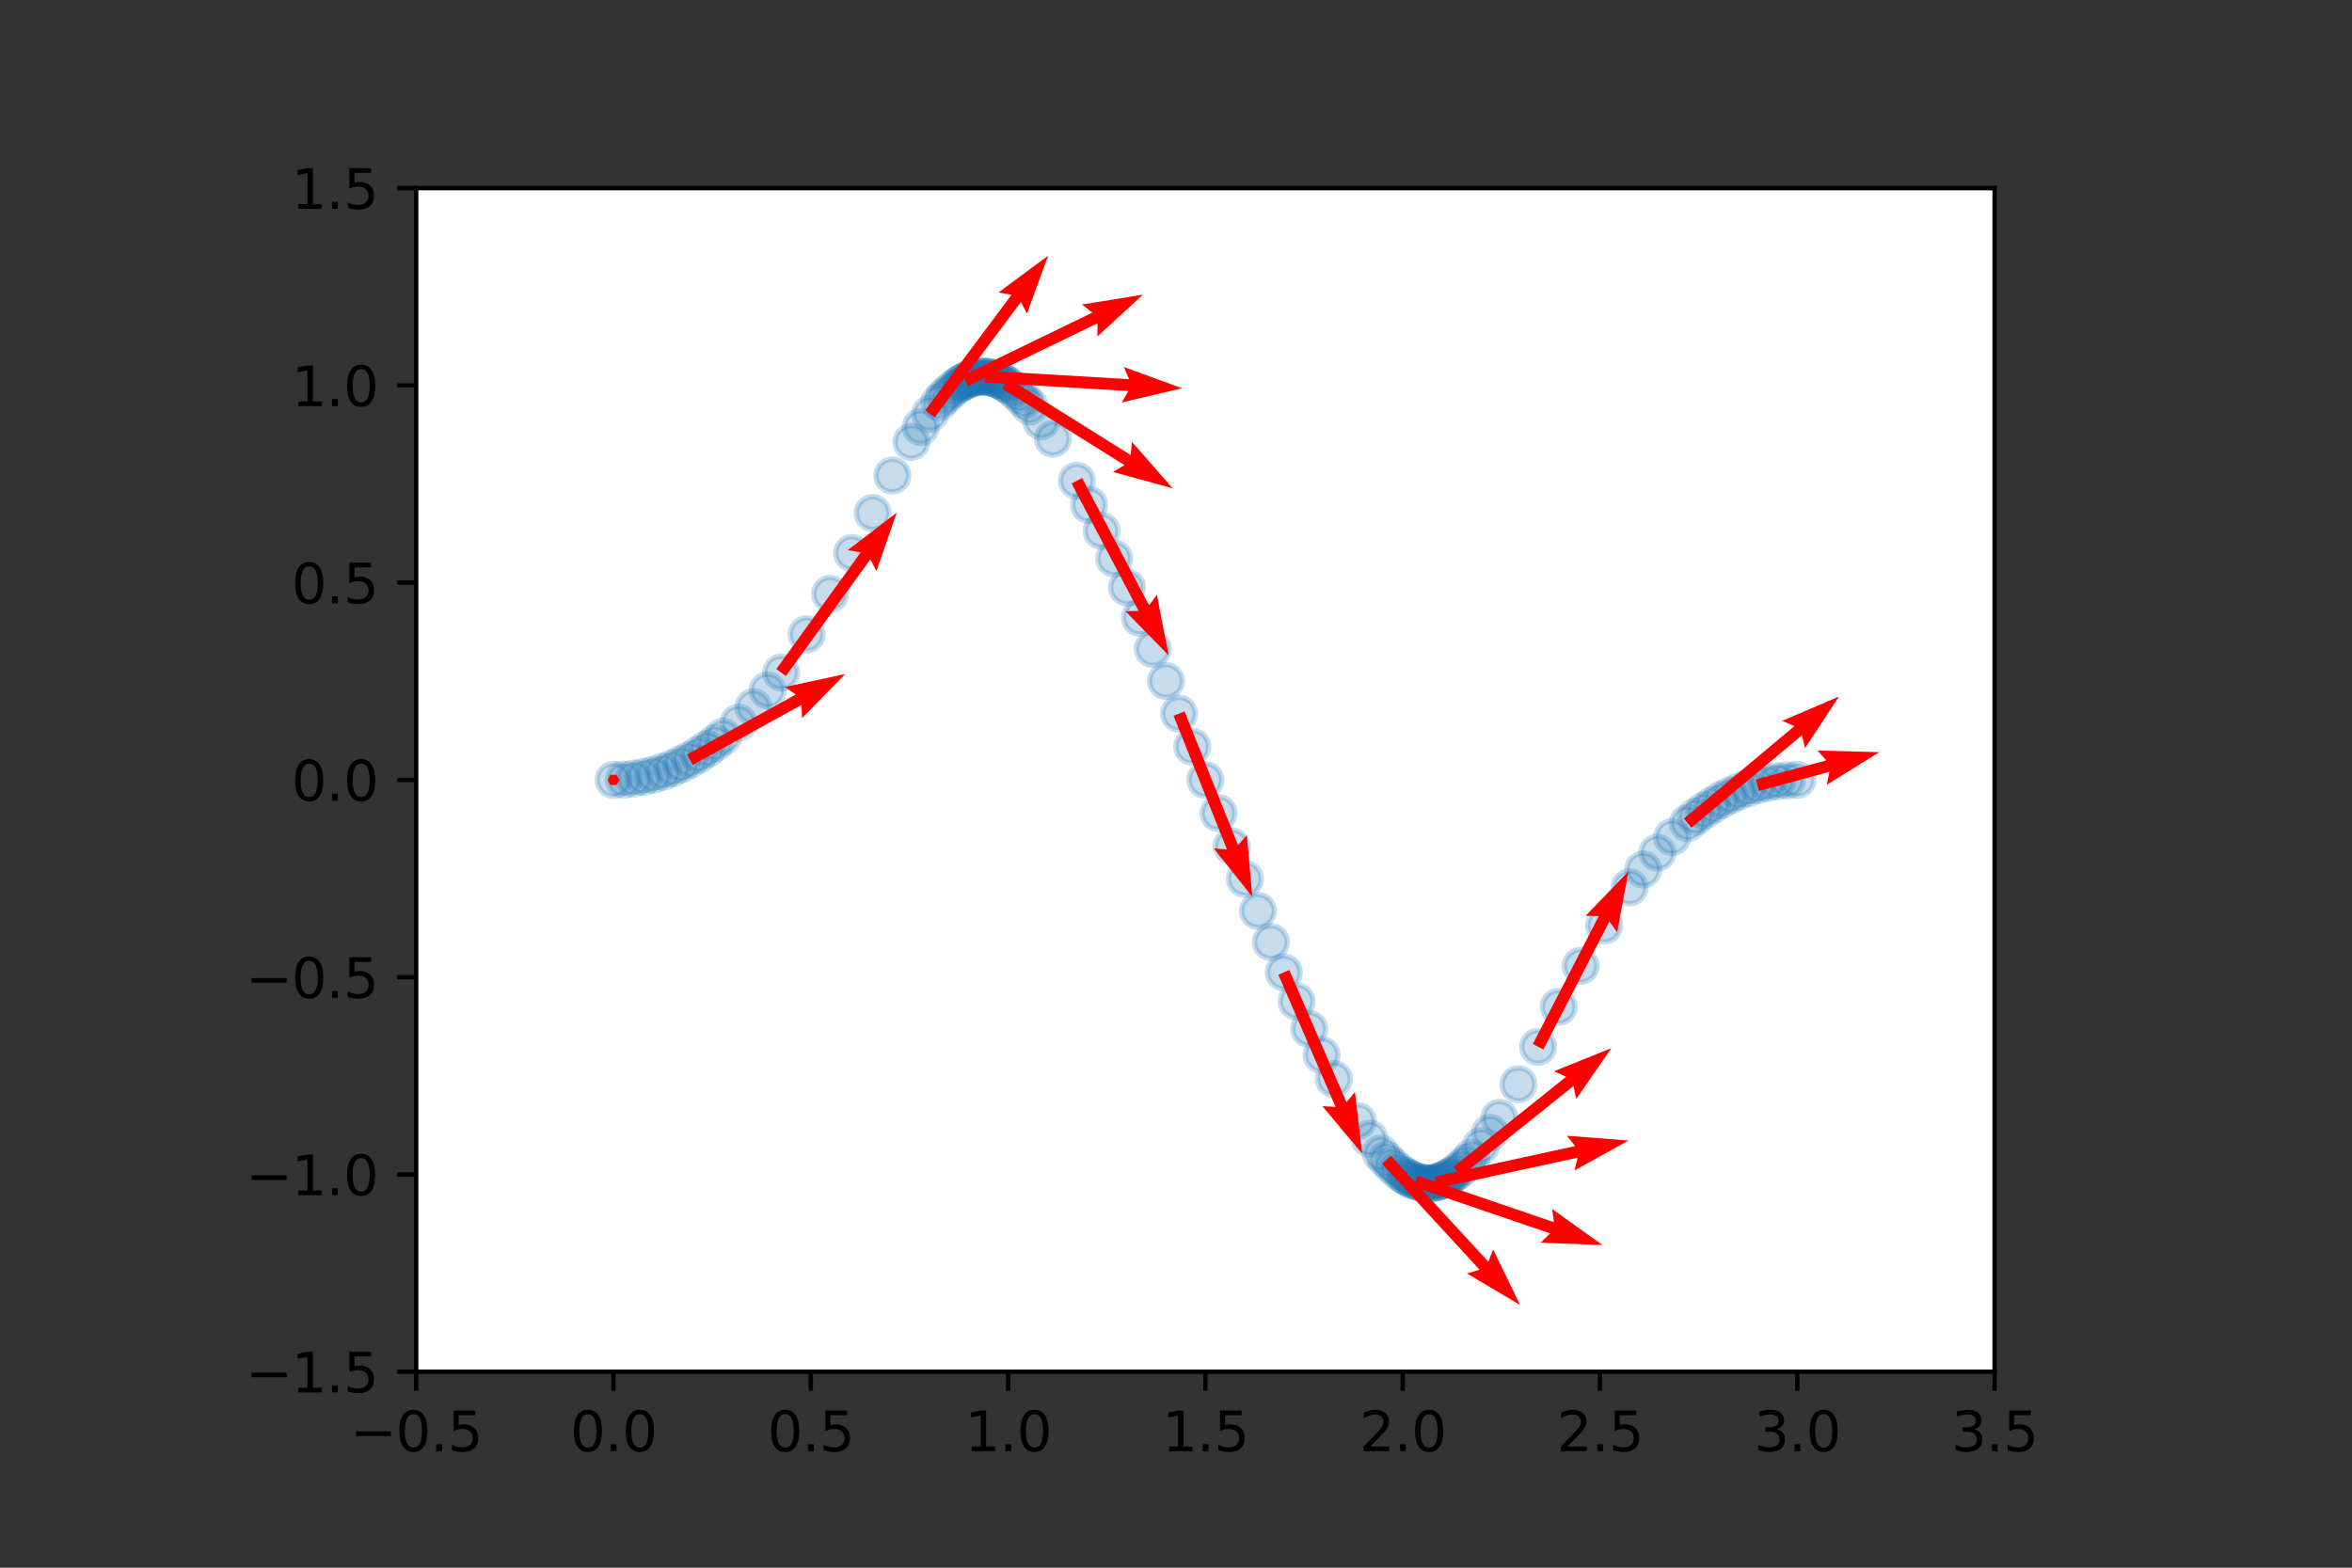 <?xml version="1.0" encoding="utf-8" standalone="no"?>
<!DOCTYPE svg PUBLIC "-//W3C//DTD SVG 1.1//EN"
  "http://www.w3.org/Graphics/SVG/1.1/DTD/svg11.dtd">
<svg height="288pt" version="1.1" viewBox="0 0 432 288" width="432pt" xmlns="http://www.w3.org/2000/svg" xmlns:xlink="http://www.w3.org/1999/xlink">
 <rect x="0" y="0" width="432" height="288" fill="#333333" stroke="none"/>
 <defs>
  <style type="text/css">*{stroke-linecap:butt;stroke-linejoin:round;}</style>
 </defs>
 <g id="figure_1">
  <g id="patch_1">
   <path d="M 0 288 
L 432 288 
L 432 0 
L 0 0 
z
" style="fill:none;"/>
  </g>
  <g id="axes_1">
   <g id="patch_2">
    <path d="M 76.44 252 
L 366.36 252 
L 366.36 34.56 
L 76.44 34.56 
z
" style="fill:#ffffff;"/>
   </g>
   <g id="PathCollection_1">
    <defs>
     <path d="M 0 3 
C 0.796 3 1.559 2.684 2.121 2.121 
C 2.684 1.559 3 0.796 3 0 
C 3 -0.796 2.684 -1.559 2.121 -2.121 
C 1.559 -2.684 0.796 -3 0 -3 
C -0.796 -3 -1.559 -2.684 -2.121 -2.121 
C -2.684 -1.559 -3 -0.796 -3 0 
C -3 0.796 -2.684 1.559 -2.121 2.121 
C -1.559 2.684 -0.796 3 0 3 
z
" id="ma16d6d5bb6" style="stroke:#1f77b4;stroke-opacity:0.25;"/>
    </defs>
    <g clip-path="url(#pb2ba8b68cb)">
     <use style="fill:#1f77b4;fill-opacity:0.25;stroke:#1f77b4;stroke-opacity:0.25;" x="112.68" xlink:href="#ma16d6d5bb6" y="143.28"/>
     <use style="fill:#1f77b4;fill-opacity:0.25;stroke:#1f77b4;stroke-opacity:0.25;" x="114.58" xlink:href="#ma16d6d5bb6" y="143.217"/>
     <use style="fill:#1f77b4;fill-opacity:0.25;stroke:#1f77b4;stroke-opacity:0.25;" x="116.436" xlink:href="#ma16d6d5bb6" y="143.031"/>
     <use style="fill:#1f77b4;fill-opacity:0.25;stroke:#1f77b4;stroke-opacity:0.25;" x="118.25" xlink:href="#ma16d6d5bb6" y="142.726"/>
     <use style="fill:#1f77b4;fill-opacity:0.25;stroke:#1f77b4;stroke-opacity:0.25;" x="120.022" xlink:href="#ma16d6d5bb6" y="142.307"/>
     <use style="fill:#1f77b4;fill-opacity:0.25;stroke:#1f77b4;stroke-opacity:0.25;" x="121.754" xlink:href="#ma16d6d5bb6" y="141.777"/>
     <use style="fill:#1f77b4;fill-opacity:0.25;stroke:#1f77b4;stroke-opacity:0.25;" x="123.446" xlink:href="#ma16d6d5bb6" y="141.142"/>
     <use style="fill:#1f77b4;fill-opacity:0.25;stroke:#1f77b4;stroke-opacity:0.25;" x="125.098" xlink:href="#ma16d6d5bb6" y="140.405"/>
     <use style="fill:#1f77b4;fill-opacity:0.25;stroke:#1f77b4;stroke-opacity:0.25;" x="126.713" xlink:href="#ma16d6d5bb6" y="139.571"/>
     <use style="fill:#1f77b4;fill-opacity:0.25;stroke:#1f77b4;stroke-opacity:0.25;" x="128.291" xlink:href="#ma16d6d5bb6" y="138.644"/>
     <use style="fill:#1f77b4;fill-opacity:0.25;stroke:#1f77b4;stroke-opacity:0.25;" x="129.833" xlink:href="#ma16d6d5bb6" y="137.629"/>
     <use style="fill:#1f77b4;fill-opacity:0.25;stroke:#1f77b4;stroke-opacity:0.25;" x="131.34" xlink:href="#ma16d6d5bb6" y="136.529"/>
     <use style="fill:#1f77b4;fill-opacity:0.25;stroke:#1f77b4;stroke-opacity:0.25;" x="132.812" xlink:href="#ma16d6d5bb6" y="135.349"/>
     <use style="fill:#1f77b4;fill-opacity:0.25;stroke:#1f77b4;stroke-opacity:0.25;" x="135.658" xlink:href="#ma16d6d5bb6" y="132.767"/>
     <use style="fill:#1f77b4;fill-opacity:0.25;stroke:#1f77b4;stroke-opacity:0.25;" x="138.378" xlink:href="#ma16d6d5bb6" y="129.917"/>
     <use style="fill:#1f77b4;fill-opacity:0.25;stroke:#1f77b4;stroke-opacity:0.25;" x="140.98" xlink:href="#ma16d6d5bb6" y="126.833"/>
     <use style="fill:#1f77b4;fill-opacity:0.25;stroke:#1f77b4;stroke-opacity:0.25;" x="143.471" xlink:href="#ma16d6d5bb6" y="123.55"/>
     <use style="fill:#1f77b4;fill-opacity:0.25;stroke:#1f77b4;stroke-opacity:0.25;" x="148.149" xlink:href="#ma16d6d5bb6" y="116.525"/>
     <use style="fill:#1f77b4;fill-opacity:0.25;stroke:#1f77b4;stroke-opacity:0.25;" x="152.472" xlink:href="#ma16d6d5bb6" y="109.117"/>
     <use style="fill:#1f77b4;fill-opacity:0.25;stroke:#1f77b4;stroke-opacity:0.25;" x="156.498" xlink:href="#ma16d6d5bb6" y="101.604"/>
     <use style="fill:#1f77b4;fill-opacity:0.25;stroke:#1f77b4;stroke-opacity:0.25;" x="160.288" xlink:href="#ma16d6d5bb6" y="94.26"/>
     <use style="fill:#1f77b4;fill-opacity:0.25;stroke:#1f77b4;stroke-opacity:0.25;" x="163.901" xlink:href="#ma16d6d5bb6" y="87.363"/>
     <use style="fill:#1f77b4;fill-opacity:0.25;stroke:#1f77b4;stroke-opacity:0.25;" x="167.395" xlink:href="#ma16d6d5bb6" y="81.187"/>
     <use style="fill:#1f77b4;fill-opacity:0.25;stroke:#1f77b4;stroke-opacity:0.25;" x="169.116" xlink:href="#ma16d6d5bb6" y="78.456"/>
     <use style="fill:#1f77b4;fill-opacity:0.25;stroke:#1f77b4;stroke-opacity:0.25;" x="170.829" xlink:href="#ma16d6d5bb6" y="76.01"/>
     <use style="fill:#1f77b4;fill-opacity:0.25;stroke:#1f77b4;stroke-opacity:0.25;" x="172.543" xlink:href="#ma16d6d5bb6" y="73.881"/>
     <use style="fill:#1f77b4;fill-opacity:0.25;stroke:#1f77b4;stroke-opacity:0.25;" x="173.402" xlink:href="#ma16d6d5bb6" y="72.947"/>
     <use style="fill:#1f77b4;fill-opacity:0.25;stroke:#1f77b4;stroke-opacity:0.25;" x="174.264" xlink:href="#ma16d6d5bb6" y="72.106"/>
     <use style="fill:#1f77b4;fill-opacity:0.25;stroke:#1f77b4;stroke-opacity:0.25;" x="175.129" xlink:href="#ma16d6d5bb6" y="71.361"/>
     <use style="fill:#1f77b4;fill-opacity:0.25;stroke:#1f77b4;stroke-opacity:0.25;" x="176" xlink:href="#ma16d6d5bb6" y="70.718"/>
     <use style="fill:#1f77b4;fill-opacity:0.25;stroke:#1f77b4;stroke-opacity:0.25;" x="176.437" xlink:href="#ma16d6d5bb6" y="70.436"/>
     <use style="fill:#1f77b4;fill-opacity:0.25;stroke:#1f77b4;stroke-opacity:0.25;" x="176.876" xlink:href="#ma16d6d5bb6" y="70.18"/>
     <use style="fill:#1f77b4;fill-opacity:0.25;stroke:#1f77b4;stroke-opacity:0.25;" x="177.316" xlink:href="#ma16d6d5bb6" y="69.952"/>
     <use style="fill:#1f77b4;fill-opacity:0.25;stroke:#1f77b4;stroke-opacity:0.25;" x="177.758" xlink:href="#ma16d6d5bb6" y="69.752"/>
     <use style="fill:#1f77b4;fill-opacity:0.25;stroke:#1f77b4;stroke-opacity:0.25;" x="178.202" xlink:href="#ma16d6d5bb6" y="69.581"/>
     <use style="fill:#1f77b4;fill-opacity:0.25;stroke:#1f77b4;stroke-opacity:0.25;" x="178.647" xlink:href="#ma16d6d5bb6" y="69.439"/>
     <use style="fill:#1f77b4;fill-opacity:0.25;stroke:#1f77b4;stroke-opacity:0.25;" x="179.095" xlink:href="#ma16d6d5bb6" y="69.326"/>
     <use style="fill:#1f77b4;fill-opacity:0.25;stroke:#1f77b4;stroke-opacity:0.25;" x="179.545" xlink:href="#ma16d6d5bb6" y="69.243"/>
     <use style="fill:#1f77b4;fill-opacity:0.25;stroke:#1f77b4;stroke-opacity:0.25;" x="179.998" xlink:href="#ma16d6d5bb6" y="69.191"/>
     <use style="fill:#1f77b4;fill-opacity:0.25;stroke:#1f77b4;stroke-opacity:0.25;" x="180.453" xlink:href="#ma16d6d5bb6" y="69.171"/>
     <use style="fill:#1f77b4;fill-opacity:0.25;stroke:#1f77b4;stroke-opacity:0.25;" x="180.91" xlink:href="#ma16d6d5bb6" y="69.182"/>
     <use style="fill:#1f77b4;fill-opacity:0.25;stroke:#1f77b4;stroke-opacity:0.25;" x="181.37" xlink:href="#ma16d6d5bb6" y="69.225"/>
     <use style="fill:#1f77b4;fill-opacity:0.25;stroke:#1f77b4;stroke-opacity:0.25;" x="181.833" xlink:href="#ma16d6d5bb6" y="69.301"/>
     <use style="fill:#1f77b4;fill-opacity:0.25;stroke:#1f77b4;stroke-opacity:0.25;" x="182.299" xlink:href="#ma16d6d5bb6" y="69.411"/>
     <use style="fill:#1f77b4;fill-opacity:0.25;stroke:#1f77b4;stroke-opacity:0.25;" x="182.767" xlink:href="#ma16d6d5bb6" y="69.555"/>
     <use style="fill:#1f77b4;fill-opacity:0.25;stroke:#1f77b4;stroke-opacity:0.25;" x="183.239" xlink:href="#ma16d6d5bb6" y="69.733"/>
     <use style="fill:#1f77b4;fill-opacity:0.25;stroke:#1f77b4;stroke-opacity:0.25;" x="183.714" xlink:href="#ma16d6d5bb6" y="69.946"/>
     <use style="fill:#1f77b4;fill-opacity:0.25;stroke:#1f77b4;stroke-opacity:0.25;" x="184.193" xlink:href="#ma16d6d5bb6" y="70.194"/>
     <use style="fill:#1f77b4;fill-opacity:0.25;stroke:#1f77b4;stroke-opacity:0.25;" x="184.675" xlink:href="#ma16d6d5bb6" y="70.479"/>
     <use style="fill:#1f77b4;fill-opacity:0.25;stroke:#1f77b4;stroke-opacity:0.25;" x="185.16" xlink:href="#ma16d6d5bb6" y="70.8"/>
     <use style="fill:#1f77b4;fill-opacity:0.25;stroke:#1f77b4;stroke-opacity:0.25;" x="186.142" xlink:href="#ma16d6d5bb6" y="71.553"/>
     <use style="fill:#1f77b4;fill-opacity:0.25;stroke:#1f77b4;stroke-opacity:0.25;" x="187.138" xlink:href="#ma16d6d5bb6" y="72.45"/>
     <use style="fill:#1f77b4;fill-opacity:0.25;stroke:#1f77b4;stroke-opacity:0.25;" x="188.148" xlink:href="#ma16d6d5bb6" y="73.486"/>
     <use style="fill:#1f77b4;fill-opacity:0.25;stroke:#1f77b4;stroke-opacity:0.25;" x="189.172" xlink:href="#ma16d6d5bb6" y="74.658"/>
     <use style="fill:#1f77b4;fill-opacity:0.25;stroke:#1f77b4;stroke-opacity:0.25;" x="191.257" xlink:href="#ma16d6d5bb6" y="77.385"/>
     <use style="fill:#1f77b4;fill-opacity:0.25;stroke:#1f77b4;stroke-opacity:0.25;" x="193.391" xlink:href="#ma16d6d5bb6" y="80.596"/>
     <use style="fill:#1f77b4;fill-opacity:0.25;stroke:#1f77b4;stroke-opacity:0.25;" x="197.788" xlink:href="#ma16d6d5bb6" y="88.318"/>
     <use style="fill:#1f77b4;fill-opacity:0.25;stroke:#1f77b4;stroke-opacity:0.25;" x="200.044" xlink:href="#ma16d6d5bb6" y="92.755"/>
     <use style="fill:#1f77b4;fill-opacity:0.25;stroke:#1f77b4;stroke-opacity:0.25;" x="202.333" xlink:href="#ma16d6d5bb6" y="97.527"/>
     <use style="fill:#1f77b4;fill-opacity:0.25;stroke:#1f77b4;stroke-opacity:0.25;" x="204.651" xlink:href="#ma16d6d5bb6" y="102.596"/>
     <use style="fill:#1f77b4;fill-opacity:0.25;stroke:#1f77b4;stroke-opacity:0.25;" x="206.996" xlink:href="#ma16d6d5bb6" y="107.925"/>
     <use style="fill:#1f77b4;fill-opacity:0.25;stroke:#1f77b4;stroke-opacity:0.25;" x="209.363" xlink:href="#ma16d6d5bb6" y="113.477"/>
     <use style="fill:#1f77b4;fill-opacity:0.25;stroke:#1f77b4;stroke-opacity:0.25;" x="211.748" xlink:href="#ma16d6d5bb6" y="119.214"/>
     <use style="fill:#1f77b4;fill-opacity:0.25;stroke:#1f77b4;stroke-opacity:0.25;" x="214.148" xlink:href="#ma16d6d5bb6" y="125.101"/>
     <use style="fill:#1f77b4;fill-opacity:0.25;stroke:#1f77b4;stroke-opacity:0.25;" x="216.559" xlink:href="#ma16d6d5bb6" y="131.099"/>
     <use style="fill:#1f77b4;fill-opacity:0.25;stroke:#1f77b4;stroke-opacity:0.25;" x="218.978" xlink:href="#ma16d6d5bb6" y="137.171"/>
     <use style="fill:#1f77b4;fill-opacity:0.25;stroke:#1f77b4;stroke-opacity:0.25;" x="221.4" xlink:href="#ma16d6d5bb6" y="143.28"/>
     <use style="fill:#1f77b4;fill-opacity:0.25;stroke:#1f77b4;stroke-opacity:0.25;" x="223.822" xlink:href="#ma16d6d5bb6" y="149.389"/>
     <use style="fill:#1f77b4;fill-opacity:0.25;stroke:#1f77b4;stroke-opacity:0.25;" x="226.241" xlink:href="#ma16d6d5bb6" y="155.461"/>
     <use style="fill:#1f77b4;fill-opacity:0.25;stroke:#1f77b4;stroke-opacity:0.25;" x="228.652" xlink:href="#ma16d6d5bb6" y="161.459"/>
     <use style="fill:#1f77b4;fill-opacity:0.25;stroke:#1f77b4;stroke-opacity:0.25;" x="231.052" xlink:href="#ma16d6d5bb6" y="167.346"/>
     <use style="fill:#1f77b4;fill-opacity:0.25;stroke:#1f77b4;stroke-opacity:0.25;" x="233.437" xlink:href="#ma16d6d5bb6" y="173.083"/>
     <use style="fill:#1f77b4;fill-opacity:0.25;stroke:#1f77b4;stroke-opacity:0.25;" x="235.804" xlink:href="#ma16d6d5bb6" y="178.635"/>
     <use style="fill:#1f77b4;fill-opacity:0.25;stroke:#1f77b4;stroke-opacity:0.25;" x="238.149" xlink:href="#ma16d6d5bb6" y="183.964"/>
     <use style="fill:#1f77b4;fill-opacity:0.25;stroke:#1f77b4;stroke-opacity:0.25;" x="240.467" xlink:href="#ma16d6d5bb6" y="189.033"/>
     <use style="fill:#1f77b4;fill-opacity:0.25;stroke:#1f77b4;stroke-opacity:0.25;" x="242.756" xlink:href="#ma16d6d5bb6" y="193.805"/>
     <use style="fill:#1f77b4;fill-opacity:0.25;stroke:#1f77b4;stroke-opacity:0.25;" x="245.012" xlink:href="#ma16d6d5bb6" y="198.242"/>
     <use style="fill:#1f77b4;fill-opacity:0.25;stroke:#1f77b4;stroke-opacity:0.25;" x="249.409" xlink:href="#ma16d6d5bb6" y="205.964"/>
     <use style="fill:#1f77b4;fill-opacity:0.25;stroke:#1f77b4;stroke-opacity:0.25;" x="251.543" xlink:href="#ma16d6d5bb6" y="209.175"/>
     <use style="fill:#1f77b4;fill-opacity:0.25;stroke:#1f77b4;stroke-opacity:0.25;" x="253.628" xlink:href="#ma16d6d5bb6" y="211.902"/>
     <use style="fill:#1f77b4;fill-opacity:0.25;stroke:#1f77b4;stroke-opacity:0.25;" x="254.652" xlink:href="#ma16d6d5bb6" y="213.074"/>
     <use style="fill:#1f77b4;fill-opacity:0.25;stroke:#1f77b4;stroke-opacity:0.25;" x="255.662" xlink:href="#ma16d6d5bb6" y="214.11"/>
     <use style="fill:#1f77b4;fill-opacity:0.25;stroke:#1f77b4;stroke-opacity:0.25;" x="256.658" xlink:href="#ma16d6d5bb6" y="215.007"/>
     <use style="fill:#1f77b4;fill-opacity:0.25;stroke:#1f77b4;stroke-opacity:0.25;" x="257.64" xlink:href="#ma16d6d5bb6" y="215.76"/>
     <use style="fill:#1f77b4;fill-opacity:0.25;stroke:#1f77b4;stroke-opacity:0.25;" x="258.125" xlink:href="#ma16d6d5bb6" y="216.081"/>
     <use style="fill:#1f77b4;fill-opacity:0.25;stroke:#1f77b4;stroke-opacity:0.25;" x="258.607" xlink:href="#ma16d6d5bb6" y="216.366"/>
     <use style="fill:#1f77b4;fill-opacity:0.25;stroke:#1f77b4;stroke-opacity:0.25;" x="259.086" xlink:href="#ma16d6d5bb6" y="216.614"/>
     <use style="fill:#1f77b4;fill-opacity:0.25;stroke:#1f77b4;stroke-opacity:0.25;" x="259.561" xlink:href="#ma16d6d5bb6" y="216.827"/>
     <use style="fill:#1f77b4;fill-opacity:0.25;stroke:#1f77b4;stroke-opacity:0.25;" x="260.033" xlink:href="#ma16d6d5bb6" y="217.005"/>
     <use style="fill:#1f77b4;fill-opacity:0.25;stroke:#1f77b4;stroke-opacity:0.25;" x="260.501" xlink:href="#ma16d6d5bb6" y="217.149"/>
     <use style="fill:#1f77b4;fill-opacity:0.25;stroke:#1f77b4;stroke-opacity:0.25;" x="260.967" xlink:href="#ma16d6d5bb6" y="217.259"/>
     <use style="fill:#1f77b4;fill-opacity:0.25;stroke:#1f77b4;stroke-opacity:0.25;" x="261.43" xlink:href="#ma16d6d5bb6" y="217.335"/>
     <use style="fill:#1f77b4;fill-opacity:0.25;stroke:#1f77b4;stroke-opacity:0.25;" x="261.89" xlink:href="#ma16d6d5bb6" y="217.378"/>
     <use style="fill:#1f77b4;fill-opacity:0.25;stroke:#1f77b4;stroke-opacity:0.25;" x="262.347" xlink:href="#ma16d6d5bb6" y="217.389"/>
     <use style="fill:#1f77b4;fill-opacity:0.25;stroke:#1f77b4;stroke-opacity:0.25;" x="262.802" xlink:href="#ma16d6d5bb6" y="217.369"/>
     <use style="fill:#1f77b4;fill-opacity:0.25;stroke:#1f77b4;stroke-opacity:0.25;" x="263.255" xlink:href="#ma16d6d5bb6" y="217.317"/>
     <use style="fill:#1f77b4;fill-opacity:0.25;stroke:#1f77b4;stroke-opacity:0.25;" x="263.705" xlink:href="#ma16d6d5bb6" y="217.234"/>
     <use style="fill:#1f77b4;fill-opacity:0.25;stroke:#1f77b4;stroke-opacity:0.25;" x="264.153" xlink:href="#ma16d6d5bb6" y="217.121"/>
     <use style="fill:#1f77b4;fill-opacity:0.25;stroke:#1f77b4;stroke-opacity:0.25;" x="264.598" xlink:href="#ma16d6d5bb6" y="216.979"/>
     <use style="fill:#1f77b4;fill-opacity:0.25;stroke:#1f77b4;stroke-opacity:0.25;" x="265.042" xlink:href="#ma16d6d5bb6" y="216.808"/>
     <use style="fill:#1f77b4;fill-opacity:0.25;stroke:#1f77b4;stroke-opacity:0.25;" x="265.484" xlink:href="#ma16d6d5bb6" y="216.608"/>
     <use style="fill:#1f77b4;fill-opacity:0.25;stroke:#1f77b4;stroke-opacity:0.25;" x="265.924" xlink:href="#ma16d6d5bb6" y="216.38"/>
     <use style="fill:#1f77b4;fill-opacity:0.25;stroke:#1f77b4;stroke-opacity:0.25;" x="266.363" xlink:href="#ma16d6d5bb6" y="216.124"/>
     <use style="fill:#1f77b4;fill-opacity:0.25;stroke:#1f77b4;stroke-opacity:0.25;" x="266.8" xlink:href="#ma16d6d5bb6" y="215.842"/>
     <use style="fill:#1f77b4;fill-opacity:0.25;stroke:#1f77b4;stroke-opacity:0.25;" x="267.671" xlink:href="#ma16d6d5bb6" y="215.199"/>
     <use style="fill:#1f77b4;fill-opacity:0.25;stroke:#1f77b4;stroke-opacity:0.25;" x="268.536" xlink:href="#ma16d6d5bb6" y="214.454"/>
     <use style="fill:#1f77b4;fill-opacity:0.25;stroke:#1f77b4;stroke-opacity:0.25;" x="269.398" xlink:href="#ma16d6d5bb6" y="213.613"/>
     <use style="fill:#1f77b4;fill-opacity:0.25;stroke:#1f77b4;stroke-opacity:0.25;" x="270.257" xlink:href="#ma16d6d5bb6" y="212.679"/>
     <use style="fill:#1f77b4;fill-opacity:0.25;stroke:#1f77b4;stroke-opacity:0.25;" x="271.971" xlink:href="#ma16d6d5bb6" y="210.55"/>
     <use style="fill:#1f77b4;fill-opacity:0.25;stroke:#1f77b4;stroke-opacity:0.25;" x="273.684" xlink:href="#ma16d6d5bb6" y="208.104"/>
     <use style="fill:#1f77b4;fill-opacity:0.25;stroke:#1f77b4;stroke-opacity:0.25;" x="275.405" xlink:href="#ma16d6d5bb6" y="205.373"/>
     <use style="fill:#1f77b4;fill-opacity:0.25;stroke:#1f77b4;stroke-opacity:0.25;" x="278.899" xlink:href="#ma16d6d5bb6" y="199.197"/>
     <use style="fill:#1f77b4;fill-opacity:0.25;stroke:#1f77b4;stroke-opacity:0.25;" x="282.512" xlink:href="#ma16d6d5bb6" y="192.3"/>
     <use style="fill:#1f77b4;fill-opacity:0.25;stroke:#1f77b4;stroke-opacity:0.25;" x="286.302" xlink:href="#ma16d6d5bb6" y="184.956"/>
     <use style="fill:#1f77b4;fill-opacity:0.25;stroke:#1f77b4;stroke-opacity:0.25;" x="290.328" xlink:href="#ma16d6d5bb6" y="177.443"/>
     <use style="fill:#1f77b4;fill-opacity:0.25;stroke:#1f77b4;stroke-opacity:0.25;" x="294.651" xlink:href="#ma16d6d5bb6" y="170.035"/>
     <use style="fill:#1f77b4;fill-opacity:0.25;stroke:#1f77b4;stroke-opacity:0.25;" x="299.329" xlink:href="#ma16d6d5bb6" y="163.01"/>
     <use style="fill:#1f77b4;fill-opacity:0.25;stroke:#1f77b4;stroke-opacity:0.25;" x="301.82" xlink:href="#ma16d6d5bb6" y="159.727"/>
     <use style="fill:#1f77b4;fill-opacity:0.25;stroke:#1f77b4;stroke-opacity:0.25;" x="304.422" xlink:href="#ma16d6d5bb6" y="156.643"/>
     <use style="fill:#1f77b4;fill-opacity:0.25;stroke:#1f77b4;stroke-opacity:0.25;" x="307.142" xlink:href="#ma16d6d5bb6" y="153.793"/>
     <use style="fill:#1f77b4;fill-opacity:0.25;stroke:#1f77b4;stroke-opacity:0.25;" x="309.988" xlink:href="#ma16d6d5bb6" y="151.211"/>
     <use style="fill:#1f77b4;fill-opacity:0.25;stroke:#1f77b4;stroke-opacity:0.25;" x="311.46" xlink:href="#ma16d6d5bb6" y="150.031"/>
     <use style="fill:#1f77b4;fill-opacity:0.25;stroke:#1f77b4;stroke-opacity:0.25;" x="312.967" xlink:href="#ma16d6d5bb6" y="148.931"/>
     <use style="fill:#1f77b4;fill-opacity:0.25;stroke:#1f77b4;stroke-opacity:0.25;" x="314.509" xlink:href="#ma16d6d5bb6" y="147.916"/>
     <use style="fill:#1f77b4;fill-opacity:0.25;stroke:#1f77b4;stroke-opacity:0.25;" x="316.087" xlink:href="#ma16d6d5bb6" y="146.989"/>
     <use style="fill:#1f77b4;fill-opacity:0.25;stroke:#1f77b4;stroke-opacity:0.25;" x="317.702" xlink:href="#ma16d6d5bb6" y="146.155"/>
     <use style="fill:#1f77b4;fill-opacity:0.25;stroke:#1f77b4;stroke-opacity:0.25;" x="319.354" xlink:href="#ma16d6d5bb6" y="145.418"/>
     <use style="fill:#1f77b4;fill-opacity:0.25;stroke:#1f77b4;stroke-opacity:0.25;" x="321.046" xlink:href="#ma16d6d5bb6" y="144.783"/>
     <use style="fill:#1f77b4;fill-opacity:0.25;stroke:#1f77b4;stroke-opacity:0.25;" x="322.778" xlink:href="#ma16d6d5bb6" y="144.253"/>
     <use style="fill:#1f77b4;fill-opacity:0.25;stroke:#1f77b4;stroke-opacity:0.25;" x="324.55" xlink:href="#ma16d6d5bb6" y="143.834"/>
     <use style="fill:#1f77b4;fill-opacity:0.25;stroke:#1f77b4;stroke-opacity:0.25;" x="326.364" xlink:href="#ma16d6d5bb6" y="143.529"/>
     <use style="fill:#1f77b4;fill-opacity:0.25;stroke:#1f77b4;stroke-opacity:0.25;" x="328.22" xlink:href="#ma16d6d5bb6" y="143.343"/>
     <use style="fill:#1f77b4;fill-opacity:0.25;stroke:#1f77b4;stroke-opacity:0.25;" x="330.12" xlink:href="#ma16d6d5bb6" y="143.28"/>
    </g>
   </g>
   <g id="Quiver_1">
    <path clip-path="url(#pb2ba8b68cb)" d="M 113.767 143.28 
L 113.224 142.338 
L 112.136 142.338 
L 111.593 143.28 
L 112.136 144.222 
L 113.224 144.222 
L 113.767 143.28 
L 113.224 142.338 
" style="fill:#ff0000;"/>
    <path clip-path="url(#pb2ba8b68cb)" d="M 126.188 138.619 
L 146.171 127.588 
L 144.168 126.21 
L 155.262 123.811 
L 147.321 131.92 
L 147.221 129.491 
L 127.239 140.523 
L 126.188 138.619 
" style="fill:#ff0000;"/>
    <path clip-path="url(#pb2ba8b68cb)" d="M 142.59 122.913 
L 158.092 101.475 
L 155.693 101.082 
L 164.707 94.184 
L 160.979 104.905 
L 159.854 102.749 
L 144.352 124.187 
L 142.59 122.913 
" style="fill:#ff0000;"/>
    <path clip-path="url(#pb2ba8b68cb)" d="M 169.958 75.359 
L 185.786 54.161 
L 183.394 53.731 
L 192.512 46.972 
L 188.62 57.634 
L 187.529 55.462 
L 171.7 76.66 
L 169.958 75.359 
" style="fill:#ff0000;"/>
    <path clip-path="url(#pb2ba8b68cb)" d="M 176.841 68.974 
L 200.642 57.424 
L 198.714 55.943 
L 209.919 54.13 
L 201.562 61.811 
L 201.591 59.38 
L 177.79 70.931 
L 176.841 68.974 
" style="fill:#ff0000;"/>
    <path clip-path="url(#pb2ba8b68cb)" d="M 180.974 68.096 
L 207.383 69.659 
L 206.426 67.424 
L 217.087 71.323 
L 206.041 73.936 
L 207.255 71.83 
L 180.846 70.267 
L 180.974 68.096 
" style="fill:#ff0000;"/>
    <path clip-path="url(#pb2ba8b68cb)" d="M 185.252 69.557 
L 207.674 83.597 
L 207.906 81.178 
L 215.39 89.712 
L 204.444 86.706 
L 206.52 85.44 
L 184.098 71.4 
L 185.252 69.557 
" style="fill:#ff0000;"/>
    <path clip-path="url(#pb2ba8b68cb)" d="M 198.75 87.813 
L 211.059 111.23 
L 212.478 109.256 
L 214.649 120.397 
L 206.704 112.291 
L 209.134 112.242 
L 196.826 88.824 
L 198.75 87.813 
" style="fill:#ff0000;"/>
    <path clip-path="url(#pb2ba8b68cb)" d="M 217.569 130.695 
L 227.39 155.259 
L 229.006 153.443 
L 230.014 164.748 
L 222.949 155.864 
L 225.371 156.067 
L 215.55 131.502 
L 217.569 130.695 
" style="fill:#ff0000;"/>
    <path clip-path="url(#pb2ba8b68cb)" d="M 236.802 178.204 
L 247.306 202.484 
L 248.87 200.623 
L 250.193 211.896 
L 242.883 203.213 
L 245.31 203.347 
L 234.806 179.067 
L 236.802 178.204 
" style="fill:#ff0000;"/>
    <path clip-path="url(#pb2ba8b68cb)" d="M 255.451 212.337 
L 273.371 231.799 
L 274.234 229.527 
L 279.198 239.734 
L 269.435 233.945 
L 271.771 233.272 
L 253.852 213.81 
L 255.451 212.337 
" style="fill:#ff0000;"/>
    <path clip-path="url(#pb2ba8b68cb)" d="M 260.384 215.977 
L 285.418 224.531 
L 285.093 222.122 
L 294.326 228.724 
L 282.983 228.295 
L 284.715 226.589 
L 259.681 218.034 
L 260.384 215.977 
" style="fill:#ff0000;"/>
    <path clip-path="url(#pb2ba8b68cb)" d="M 263.473 216.172 
L 289.323 210.543 
L 287.798 208.649 
L 299.115 209.523 
L 289.186 215.023 
L 289.785 212.667 
L 263.936 218.296 
L 263.473 216.172 
" style="fill:#ff0000;"/>
    <path clip-path="url(#pb2ba8b68cb)" d="M 266.991 214.35 
L 287.645 197.818 
L 285.437 196.8 
L 295.963 192.552 
L 289.514 201.892 
L 289.004 199.515 
L 268.35 216.047 
L 266.991 214.35 
" style="fill:#ff0000;"/>
    <path clip-path="url(#pb2ba8b68cb)" d="M 281.545 191.802 
L 293.659 168.283 
L 291.228 168.254 
L 299.106 160.082 
L 297.027 171.241 
L 295.592 169.279 
L 283.478 192.797 
L 281.545 191.802 
" style="fill:#ff0000;"/>
    <path clip-path="url(#pb2ba8b68cb)" d="M 309.29 150.377 
L 329.577 133.398 
L 327.348 132.428 
L 337.779 127.951 
L 331.535 137.431 
L 330.973 135.065 
L 310.685 152.045 
L 309.29 150.377 
" style="fill:#ff0000;"/>
    <path clip-path="url(#pb2ba8b68cb)" d="M 322.493 143.204 
L 335.442 139.692 
L 333.823 137.878 
L 345.17 138.18 
L 335.531 144.174 
L 336.011 141.79 
L 323.062 145.303 
L 322.493 143.204 
" style="fill:#ff0000;"/>
   </g>
   <g id="matplotlib.axis_1">
    <g id="xtick_1">
     <g id="line2d_1">
      <defs>
       <path d="M 0 0 
L 0 3.5 
" id="m4cd0fd68bd" style="stroke:#000000;stroke-width:0.8;"/>
      </defs>
      <g>
       <use style="stroke:#000000;stroke-width:0.8;" x="76.44" xlink:href="#m4cd0fd68bd" y="252"/>
      </g>
     </g>
     <g id="text_1">
      <!-- −0.5 -->
      <g transform="translate(64.299 266.598)scale(0.1 -0.1)">
       <defs>
        <path d="M 678 2272 
L 4684 2272 
L 4684 1741 
L 678 1741 
L 678 2272 
z
" id="DejaVuSans-2212" transform="scale(0.016)"/>
        <path d="M 2034 4250 
Q 1547 4250 1301 3770 
Q 1056 3291 1056 2328 
Q 1056 1369 1301 889 
Q 1547 409 2034 409 
Q 2525 409 2770 889 
Q 3016 1369 3016 2328 
Q 3016 3291 2770 3770 
Q 2525 4250 2034 4250 
z
M 2034 4750 
Q 2819 4750 3233 4129 
Q 3647 3509 3647 2328 
Q 3647 1150 3233 529 
Q 2819 -91 2034 -91 
Q 1250 -91 836 529 
Q 422 1150 422 2328 
Q 422 3509 836 4129 
Q 1250 4750 2034 4750 
z
" id="DejaVuSans-30" transform="scale(0.016)"/>
        <path d="M 684 794 
L 1344 794 
L 1344 0 
L 684 0 
L 684 794 
z
" id="DejaVuSans-2e" transform="scale(0.016)"/>
        <path d="M 691 4666 
L 3169 4666 
L 3169 4134 
L 1269 4134 
L 1269 2991 
Q 1406 3038 1543 3061 
Q 1681 3084 1819 3084 
Q 2600 3084 3056 2656 
Q 3513 2228 3513 1497 
Q 3513 744 3044 326 
Q 2575 -91 1722 -91 
Q 1428 -91 1123 -41 
Q 819 9 494 109 
L 494 744 
Q 775 591 1075 516 
Q 1375 441 1709 441 
Q 2250 441 2565 725 
Q 2881 1009 2881 1497 
Q 2881 1984 2565 2268 
Q 2250 2553 1709 2553 
Q 1456 2553 1204 2497 
Q 953 2441 691 2322 
L 691 4666 
z
" id="DejaVuSans-35" transform="scale(0.016)"/>
       </defs>
       <use xlink:href="#DejaVuSans-2212"/>
       <use x="83.789" xlink:href="#DejaVuSans-30"/>
       <use x="147.412" xlink:href="#DejaVuSans-2e"/>
       <use x="179.199" xlink:href="#DejaVuSans-35"/>
      </g>
     </g>
    </g>
    <g id="xtick_2">
     <g id="line2d_2">
      <g>
       <use style="stroke:#000000;stroke-width:0.8;" x="112.68" xlink:href="#m4cd0fd68bd" y="252"/>
      </g>
     </g>
     <g id="text_2">
      <!-- 0.0 -->
      <g transform="translate(104.728 266.598)scale(0.1 -0.1)">
       <use xlink:href="#DejaVuSans-30"/>
       <use x="63.623" xlink:href="#DejaVuSans-2e"/>
       <use x="95.41" xlink:href="#DejaVuSans-30"/>
      </g>
     </g>
    </g>
    <g id="xtick_3">
     <g id="line2d_3">
      <g>
       <use style="stroke:#000000;stroke-width:0.8;" x="148.92" xlink:href="#m4cd0fd68bd" y="252"/>
      </g>
     </g>
     <g id="text_3">
      <!-- 0.5 -->
      <g transform="translate(140.968 266.598)scale(0.1 -0.1)">
       <use xlink:href="#DejaVuSans-30"/>
       <use x="63.623" xlink:href="#DejaVuSans-2e"/>
       <use x="95.41" xlink:href="#DejaVuSans-35"/>
      </g>
     </g>
    </g>
    <g id="xtick_4">
     <g id="line2d_4">
      <g>
       <use style="stroke:#000000;stroke-width:0.8;" x="185.16" xlink:href="#m4cd0fd68bd" y="252"/>
      </g>
     </g>
     <g id="text_4">
      <!-- 1.0 -->
      <g transform="translate(177.208 266.598)scale(0.1 -0.1)">
       <defs>
        <path d="M 794 531 
L 1825 531 
L 1825 4091 
L 703 3866 
L 703 4441 
L 1819 4666 
L 2450 4666 
L 2450 531 
L 3481 531 
L 3481 0 
L 794 0 
L 794 531 
z
" id="DejaVuSans-31" transform="scale(0.016)"/>
       </defs>
       <use xlink:href="#DejaVuSans-31"/>
       <use x="63.623" xlink:href="#DejaVuSans-2e"/>
       <use x="95.41" xlink:href="#DejaVuSans-30"/>
      </g>
     </g>
    </g>
    <g id="xtick_5">
     <g id="line2d_5">
      <g>
       <use style="stroke:#000000;stroke-width:0.8;" x="221.4" xlink:href="#m4cd0fd68bd" y="252"/>
      </g>
     </g>
     <g id="text_5">
      <!-- 1.5 -->
      <g transform="translate(213.448 266.598)scale(0.1 -0.1)">
       <use xlink:href="#DejaVuSans-31"/>
       <use x="63.623" xlink:href="#DejaVuSans-2e"/>
       <use x="95.41" xlink:href="#DejaVuSans-35"/>
      </g>
     </g>
    </g>
    <g id="xtick_6">
     <g id="line2d_6">
      <g>
       <use style="stroke:#000000;stroke-width:0.8;" x="257.64" xlink:href="#m4cd0fd68bd" y="252"/>
      </g>
     </g>
     <g id="text_6">
      <!-- 2.0 -->
      <g transform="translate(249.688 266.598)scale(0.1 -0.1)">
       <defs>
        <path d="M 1228 531 
L 3431 531 
L 3431 0 
L 469 0 
L 469 531 
Q 828 903 1448 1529 
Q 2069 2156 2228 2338 
Q 2531 2678 2651 2914 
Q 2772 3150 2772 3378 
Q 2772 3750 2511 3984 
Q 2250 4219 1831 4219 
Q 1534 4219 1204 4116 
Q 875 4013 500 3803 
L 500 4441 
Q 881 4594 1212 4672 
Q 1544 4750 1819 4750 
Q 2544 4750 2975 4387 
Q 3406 4025 3406 3419 
Q 3406 3131 3298 2873 
Q 3191 2616 2906 2266 
Q 2828 2175 2409 1742 
Q 1991 1309 1228 531 
z
" id="DejaVuSans-32" transform="scale(0.016)"/>
       </defs>
       <use xlink:href="#DejaVuSans-32"/>
       <use x="63.623" xlink:href="#DejaVuSans-2e"/>
       <use x="95.41" xlink:href="#DejaVuSans-30"/>
      </g>
     </g>
    </g>
    <g id="xtick_7">
     <g id="line2d_7">
      <g>
       <use style="stroke:#000000;stroke-width:0.8;" x="293.88" xlink:href="#m4cd0fd68bd" y="252"/>
      </g>
     </g>
     <g id="text_7">
      <!-- 2.5 -->
      <g transform="translate(285.928 266.598)scale(0.1 -0.1)">
       <use xlink:href="#DejaVuSans-32"/>
       <use x="63.623" xlink:href="#DejaVuSans-2e"/>
       <use x="95.41" xlink:href="#DejaVuSans-35"/>
      </g>
     </g>
    </g>
    <g id="xtick_8">
     <g id="line2d_8">
      <g>
       <use style="stroke:#000000;stroke-width:0.8;" x="330.12" xlink:href="#m4cd0fd68bd" y="252"/>
      </g>
     </g>
     <g id="text_8">
      <!-- 3.0 -->
      <g transform="translate(322.168 266.598)scale(0.1 -0.1)">
       <defs>
        <path d="M 2597 2516 
Q 3050 2419 3304 2112 
Q 3559 1806 3559 1356 
Q 3559 666 3084 287 
Q 2609 -91 1734 -91 
Q 1441 -91 1130 -33 
Q 819 25 488 141 
L 488 750 
Q 750 597 1062 519 
Q 1375 441 1716 441 
Q 2309 441 2620 675 
Q 2931 909 2931 1356 
Q 2931 1769 2642 2001 
Q 2353 2234 1838 2234 
L 1294 2234 
L 1294 2753 
L 1863 2753 
Q 2328 2753 2575 2939 
Q 2822 3125 2822 3475 
Q 2822 3834 2567 4026 
Q 2313 4219 1838 4219 
Q 1578 4219 1281 4162 
Q 984 4106 628 3988 
L 628 4550 
Q 988 4650 1302 4700 
Q 1616 4750 1894 4750 
Q 2613 4750 3031 4423 
Q 3450 4097 3450 3541 
Q 3450 3153 3228 2886 
Q 3006 2619 2597 2516 
z
" id="DejaVuSans-33" transform="scale(0.016)"/>
       </defs>
       <use xlink:href="#DejaVuSans-33"/>
       <use x="63.623" xlink:href="#DejaVuSans-2e"/>
       <use x="95.41" xlink:href="#DejaVuSans-30"/>
      </g>
     </g>
    </g>
    <g id="xtick_9">
     <g id="line2d_9">
      <g>
       <use style="stroke:#000000;stroke-width:0.8;" x="366.36" xlink:href="#m4cd0fd68bd" y="252"/>
      </g>
     </g>
     <g id="text_9">
      <!-- 3.5 -->
      <g transform="translate(358.408 266.598)scale(0.1 -0.1)">
       <use xlink:href="#DejaVuSans-33"/>
       <use x="63.623" xlink:href="#DejaVuSans-2e"/>
       <use x="95.41" xlink:href="#DejaVuSans-35"/>
      </g>
     </g>
    </g>
   </g>
   <g id="matplotlib.axis_2">
    <g id="ytick_1">
     <g id="line2d_10">
      <defs>
       <path d="M 0 0 
L -3.5 0 
" id="m3ed1d7f8ef" style="stroke:#000000;stroke-width:0.8;"/>
      </defs>
      <g>
       <use style="stroke:#000000;stroke-width:0.8;" x="76.44" xlink:href="#m3ed1d7f8ef" y="252"/>
      </g>
     </g>
     <g id="text_10">
      <!-- −1.5 -->
      <g transform="translate(45.157 255.799)scale(0.1 -0.1)">
       <use xlink:href="#DejaVuSans-2212"/>
       <use x="83.789" xlink:href="#DejaVuSans-31"/>
       <use x="147.412" xlink:href="#DejaVuSans-2e"/>
       <use x="179.199" xlink:href="#DejaVuSans-35"/>
      </g>
     </g>
    </g>
    <g id="ytick_2">
     <g id="line2d_11">
      <g>
       <use style="stroke:#000000;stroke-width:0.8;" x="76.44" xlink:href="#m3ed1d7f8ef" y="215.76"/>
      </g>
     </g>
     <g id="text_11">
      <!-- −1.0 -->
      <g transform="translate(45.157 219.559)scale(0.1 -0.1)">
       <use xlink:href="#DejaVuSans-2212"/>
       <use x="83.789" xlink:href="#DejaVuSans-31"/>
       <use x="147.412" xlink:href="#DejaVuSans-2e"/>
       <use x="179.199" xlink:href="#DejaVuSans-30"/>
      </g>
     </g>
    </g>
    <g id="ytick_3">
     <g id="line2d_12">
      <g>
       <use style="stroke:#000000;stroke-width:0.8;" x="76.44" xlink:href="#m3ed1d7f8ef" y="179.52"/>
      </g>
     </g>
     <g id="text_12">
      <!-- −0.5 -->
      <g transform="translate(45.157 183.319)scale(0.1 -0.1)">
       <use xlink:href="#DejaVuSans-2212"/>
       <use x="83.789" xlink:href="#DejaVuSans-30"/>
       <use x="147.412" xlink:href="#DejaVuSans-2e"/>
       <use x="179.199" xlink:href="#DejaVuSans-35"/>
      </g>
     </g>
    </g>
    <g id="ytick_4">
     <g id="line2d_13">
      <g>
       <use style="stroke:#000000;stroke-width:0.8;" x="76.44" xlink:href="#m3ed1d7f8ef" y="143.28"/>
      </g>
     </g>
     <g id="text_13">
      <!-- 0.0 -->
      <g transform="translate(53.537 147.079)scale(0.1 -0.1)">
       <use xlink:href="#DejaVuSans-30"/>
       <use x="63.623" xlink:href="#DejaVuSans-2e"/>
       <use x="95.41" xlink:href="#DejaVuSans-30"/>
      </g>
     </g>
    </g>
    <g id="ytick_5">
     <g id="line2d_14">
      <g>
       <use style="stroke:#000000;stroke-width:0.8;" x="76.44" xlink:href="#m3ed1d7f8ef" y="107.04"/>
      </g>
     </g>
     <g id="text_14">
      <!-- 0.5 -->
      <g transform="translate(53.537 110.839)scale(0.1 -0.1)">
       <use xlink:href="#DejaVuSans-30"/>
       <use x="63.623" xlink:href="#DejaVuSans-2e"/>
       <use x="95.41" xlink:href="#DejaVuSans-35"/>
      </g>
     </g>
    </g>
    <g id="ytick_6">
     <g id="line2d_15">
      <g>
       <use style="stroke:#000000;stroke-width:0.8;" x="76.44" xlink:href="#m3ed1d7f8ef" y="70.8"/>
      </g>
     </g>
     <g id="text_15">
      <!-- 1.0 -->
      <g transform="translate(53.537 74.599)scale(0.1 -0.1)">
       <use xlink:href="#DejaVuSans-31"/>
       <use x="63.623" xlink:href="#DejaVuSans-2e"/>
       <use x="95.41" xlink:href="#DejaVuSans-30"/>
      </g>
     </g>
    </g>
    <g id="ytick_7">
     <g id="line2d_16">
      <g>
       <use style="stroke:#000000;stroke-width:0.8;" x="76.44" xlink:href="#m3ed1d7f8ef" y="34.56"/>
      </g>
     </g>
     <g id="text_16">
      <!-- 1.5 -->
      <g transform="translate(53.537 38.359)scale(0.1 -0.1)">
       <use xlink:href="#DejaVuSans-31"/>
       <use x="63.623" xlink:href="#DejaVuSans-2e"/>
       <use x="95.41" xlink:href="#DejaVuSans-35"/>
      </g>
     </g>
    </g>
   </g>
   <g id="patch_3">
    <path d="M 76.44 252 
L 76.44 34.56 
" style="fill:none;stroke:#000000;stroke-linecap:square;stroke-linejoin:miter;stroke-width:0.8;"/>
   </g>
   <g id="patch_4">
    <path d="M 366.36 252 
L 366.36 34.56 
" style="fill:none;stroke:#000000;stroke-linecap:square;stroke-linejoin:miter;stroke-width:0.8;"/>
   </g>
   <g id="patch_5">
    <path d="M 76.44 252 
L 366.36 252 
" style="fill:none;stroke:#000000;stroke-linecap:square;stroke-linejoin:miter;stroke-width:0.8;"/>
   </g>
   <g id="patch_6">
    <path d="M 76.44 34.56 
L 366.36 34.56 
" style="fill:none;stroke:#000000;stroke-linecap:square;stroke-linejoin:miter;stroke-width:0.8;"/>
   </g>
  </g>
 </g>
 <defs>
  <clipPath id="pb2ba8b68cb">
   <rect height="217.44" width="289.92" x="76.44" y="34.56"/>
  </clipPath>
 </defs>
</svg>
